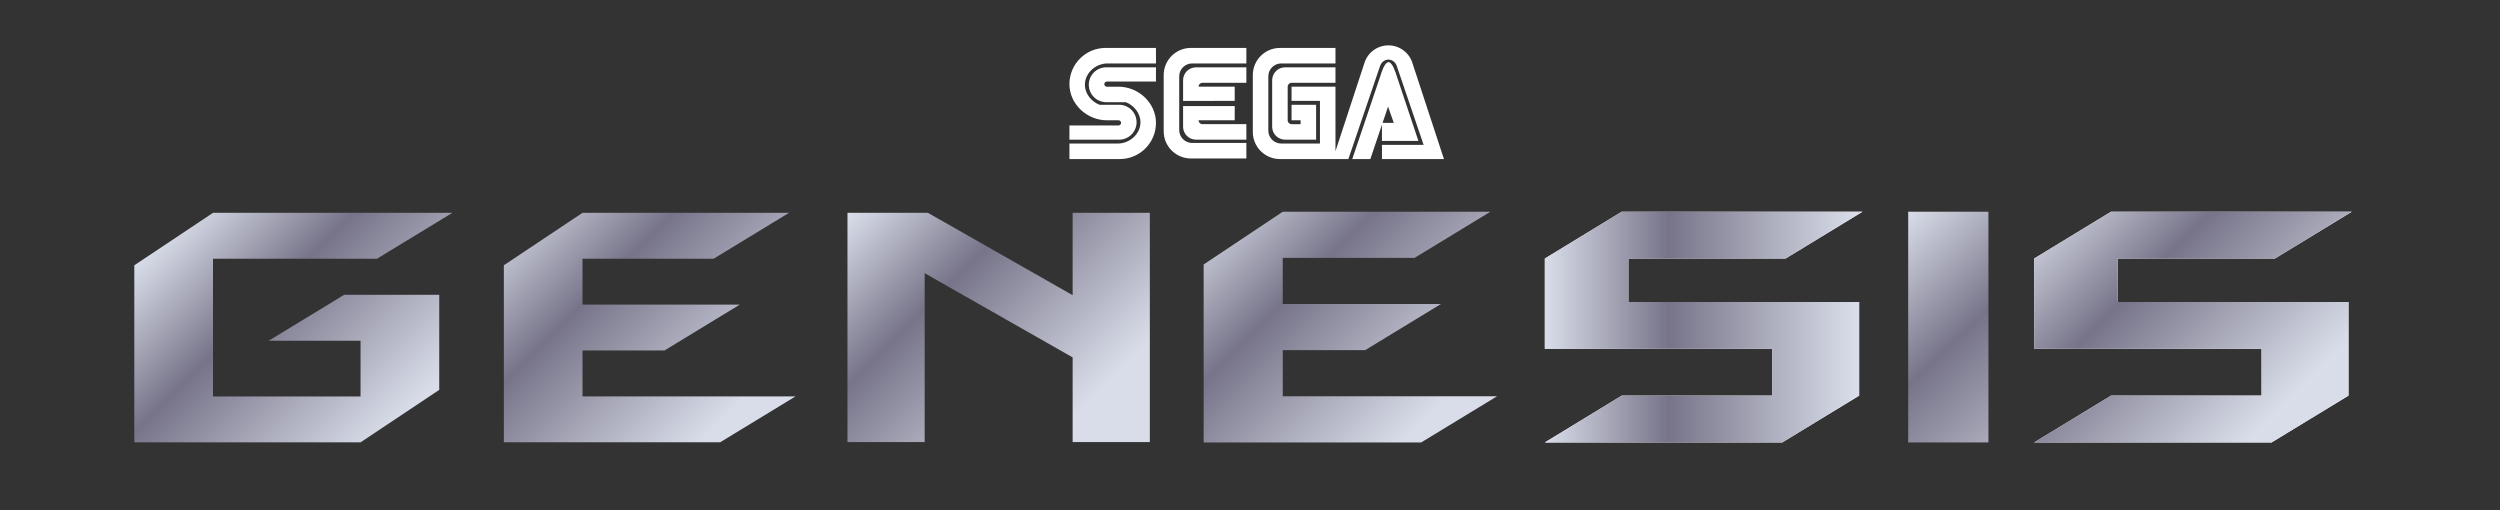 <svg enable-background="new -1 -1 568.929 116.145" height="116.145" viewBox="-1 -1 568.929 116.145" width="568.929" xmlns="http://www.w3.org/2000/svg" xmlns:xlink="http://www.w3.org/1999/xlink"><rect x="-1" y="-1" width="568.929" height="116.145" fill="#333333" stroke="none"/><linearGradient id="a"><stop offset="0" stop-color="#d9dde9"/><stop offset=".39" stop-color="#777489"/><stop offset=".98" stop-color="#d9dde9"/></linearGradient><linearGradient id="b" gradientUnits="userSpaceOnUse" x1="196.37" x2="245.882" xlink:href="#a" y1="43.625" y2="93.137"/><linearGradient id="c" gradientUnits="userSpaceOnUse" x1="425.084" x2="475.327" xlink:href="#a" y1="55.033" y2="108.48"/><linearGradient id="d" gradientUnits="userSpaceOnUse" x1="276.075" x2="325.884" xlink:href="#a" y1="43.964" y2="93.773"/><linearGradient id="e" gradientUnits="userSpaceOnUse" x1="116.804" x2="166.336" xlink:href="#a" y1="44.237" y2="93.769"/><linearGradient id="f" gradientUnits="userSpaceOnUse" x1="40.567" x2="89.443" xlink:href="#a" y1="48.366" y2="97.242"/><linearGradient id="g" gradientTransform="matrix(1 0 0 -1 .035 -577.966)" gradientUnits="userSpaceOnUse" x1="350.523" x2="422.816" xlink:href="#a" y1="-651.4" y2="-651.4"/><linearGradient id="h" gradientUnits="userSpaceOnUse" x1="467.211" x2="518.122" xlink:href="#a" y1="42.584" y2="93.494"/><path d="m309.46 13.469-7.131 21.726h3.521l7.146-20.979c.26-.959 1.043-1.659 1.963-1.659.931 0 1.713.7 1.974 1.659l6.041 17.746h-9.479v3.232h14.105l-7.132-21.726c-.684-2.396-2.893-4.146-5.51-4.146-2.607-.001-4.812 1.749-5.498 4.147zm4.178 13.492 1.248-3.706 1.301 3.706zm-.517-10.638-6.387 18.872h4.117l2.643-7.822v3.697h8.295l-4.926-14.747c-.25-.821-.996-3.182-1.873-3.182-.881 0-1.627 2.36-1.869 3.182zm-22.549-2.885h12.344v-3.53h-12.639c-3.408 0-6.172 2.771-6.172 6.18v12.936c0 3.409 2.764 6.172 6.172 6.172h12.639v-16.47h-9.992v3.234h6.461v9.702h-8.813c-1.627 0-2.936-1.315-2.936-2.938v-12.35c-.002-1.619 1.309-2.936 2.936-2.936zm2.351 9.406v3.531h2.055v.882h-2.055c-.486 0-.883-.396-.883-.882v-7.648c0-.486.396-.883.883-.883h9.992v-3.524h-11.461c-1.627 0-2.945 1.316-2.945 2.938v10.585c0 1.622 1.318 2.938 2.945 2.938h7.055v-7.938zm-22.631-9.406h12.344v-3.53h-12.641c-3.408 0-6.17 2.771-6.17 6.18v12.792c0 3.408 2.762 6.179 6.17 6.179h12.641v-3.531h-12.344c-1.621 0-2.938-1.314-2.938-2.938v-12.214c0-1.621 1.317-2.938 2.938-2.938zm9.695 8.523v-3.234h-8.227c0-.486.395-.883.883-.883h9.992v-3.524h-11.461c-1.621 0-2.936 1.316-2.936 2.938v4.703zm0 1.179v3.234h-8.227c0 .485.395.882.883.882h9.992v3.522h-11.461c-1.621 0-2.936-1.314-2.936-2.938v-4.703zm-30.203 4.407h-7.412v3.233h11.314.145c2.123-.076 3.82-1.827 3.82-3.966 0-2.189-1.773-3.972-3.965-3.972h-4.459c-1.803-.686-3.334-2.474-3.334-4.559 0-2.679 2.467-4.848 5.145-4.848h11.027v-3.528h-11.469c-4.541 0-8.225 3.69-8.225 8.233 0 4.55 3.979 8.234 8.521 8.234v-.038l.023.038h2.625c.32 0 .586.259.586.586 0 .326-.268.586-.586.586h-3.756zm4.862-9.993h7.42v-3.234h-11.316-.152c-2.123.076-3.818 1.827-3.818 3.966 0 2.198 1.779 3.973 3.973 3.973h4.459c1.803.692 3.326 2.473 3.326 4.558 0 2.68-2.465 4.849-5.146 4.849h-11.018v3.53h11.459c4.545 0 8.234-3.683 8.234-8.232 0-4.543-3.979-8.234-8.523-8.234v.046l-.029-.045h-2.619c-.328 0-.586-.259-.586-.586 0-.319.258-.586.586-.586z" fill="#fff"/><path d="m260.669 47.433v52.173h-17.568v-19.273l-33.672-19.162v38.435h-17.569v-52.173h18.301l32.94 18.74v-18.74z" fill="url(#b)"/><path d="m433.251 47.179h18.262v52.509h-18.262z" fill="url(#c)"/><path d="m320.921 57.68h-30.004v10.502h36.004l-17.252 10.502h-18.752v10.502h48.756l-17.252 10.502h-49.506v-40.506l18.002-12.003h47.256z" fill="url(#d)"/><path d="m161.399 57.878h-29.836v10.439h35.803l-17.156 10.445h-18.647v10.442h48.484l-17.157 10.443h-49.23v-40.279l17.903-11.935h46.992z" fill="url(#e)"/><path d="m29.562 59.372 17.908-11.939h54.472l-17.163 10.449h-37.309v31.337h33.578v-12.685h-20.893l17.162-10.445h21.641v21.638l-17.91 11.94h-51.486z" fill="url(#f)"/><g fill="#fff"><path d="m422.089 89.034-17.502 10.654h-54.029l17.502-10.654h34.244v-10.652h-51.746v-20.547l17.502-10.656h54.791l-17.502 10.656h-35.767v9.89h52.507z" fill="#fff"/><path d="m402.304 89.034v-10.652h-51.746v-20.547l17.502-10.656h54.791l-17.502 10.656h-35.767v9.89h52.507v21.309l-17.502 10.654h-54.029l17.502-10.654z" fill="url(#g)"/></g><g fill="#fff"><path d="m533.447 89.034-17.502 10.654h-54.031l17.503-10.654h34.245v-10.652h-51.748v-20.547l17.503-10.656h54.79l-17.502 10.656h-35.766v9.89h52.508z" fill="#fff"/><path d="m513.662 89.034v-10.652h-51.748v-20.547l17.503-10.656h54.79l-17.502 10.656h-35.766v9.89h52.508v21.309l-17.502 10.654h-54.031l17.503-10.654z" fill="url(#h)"/></g></svg>